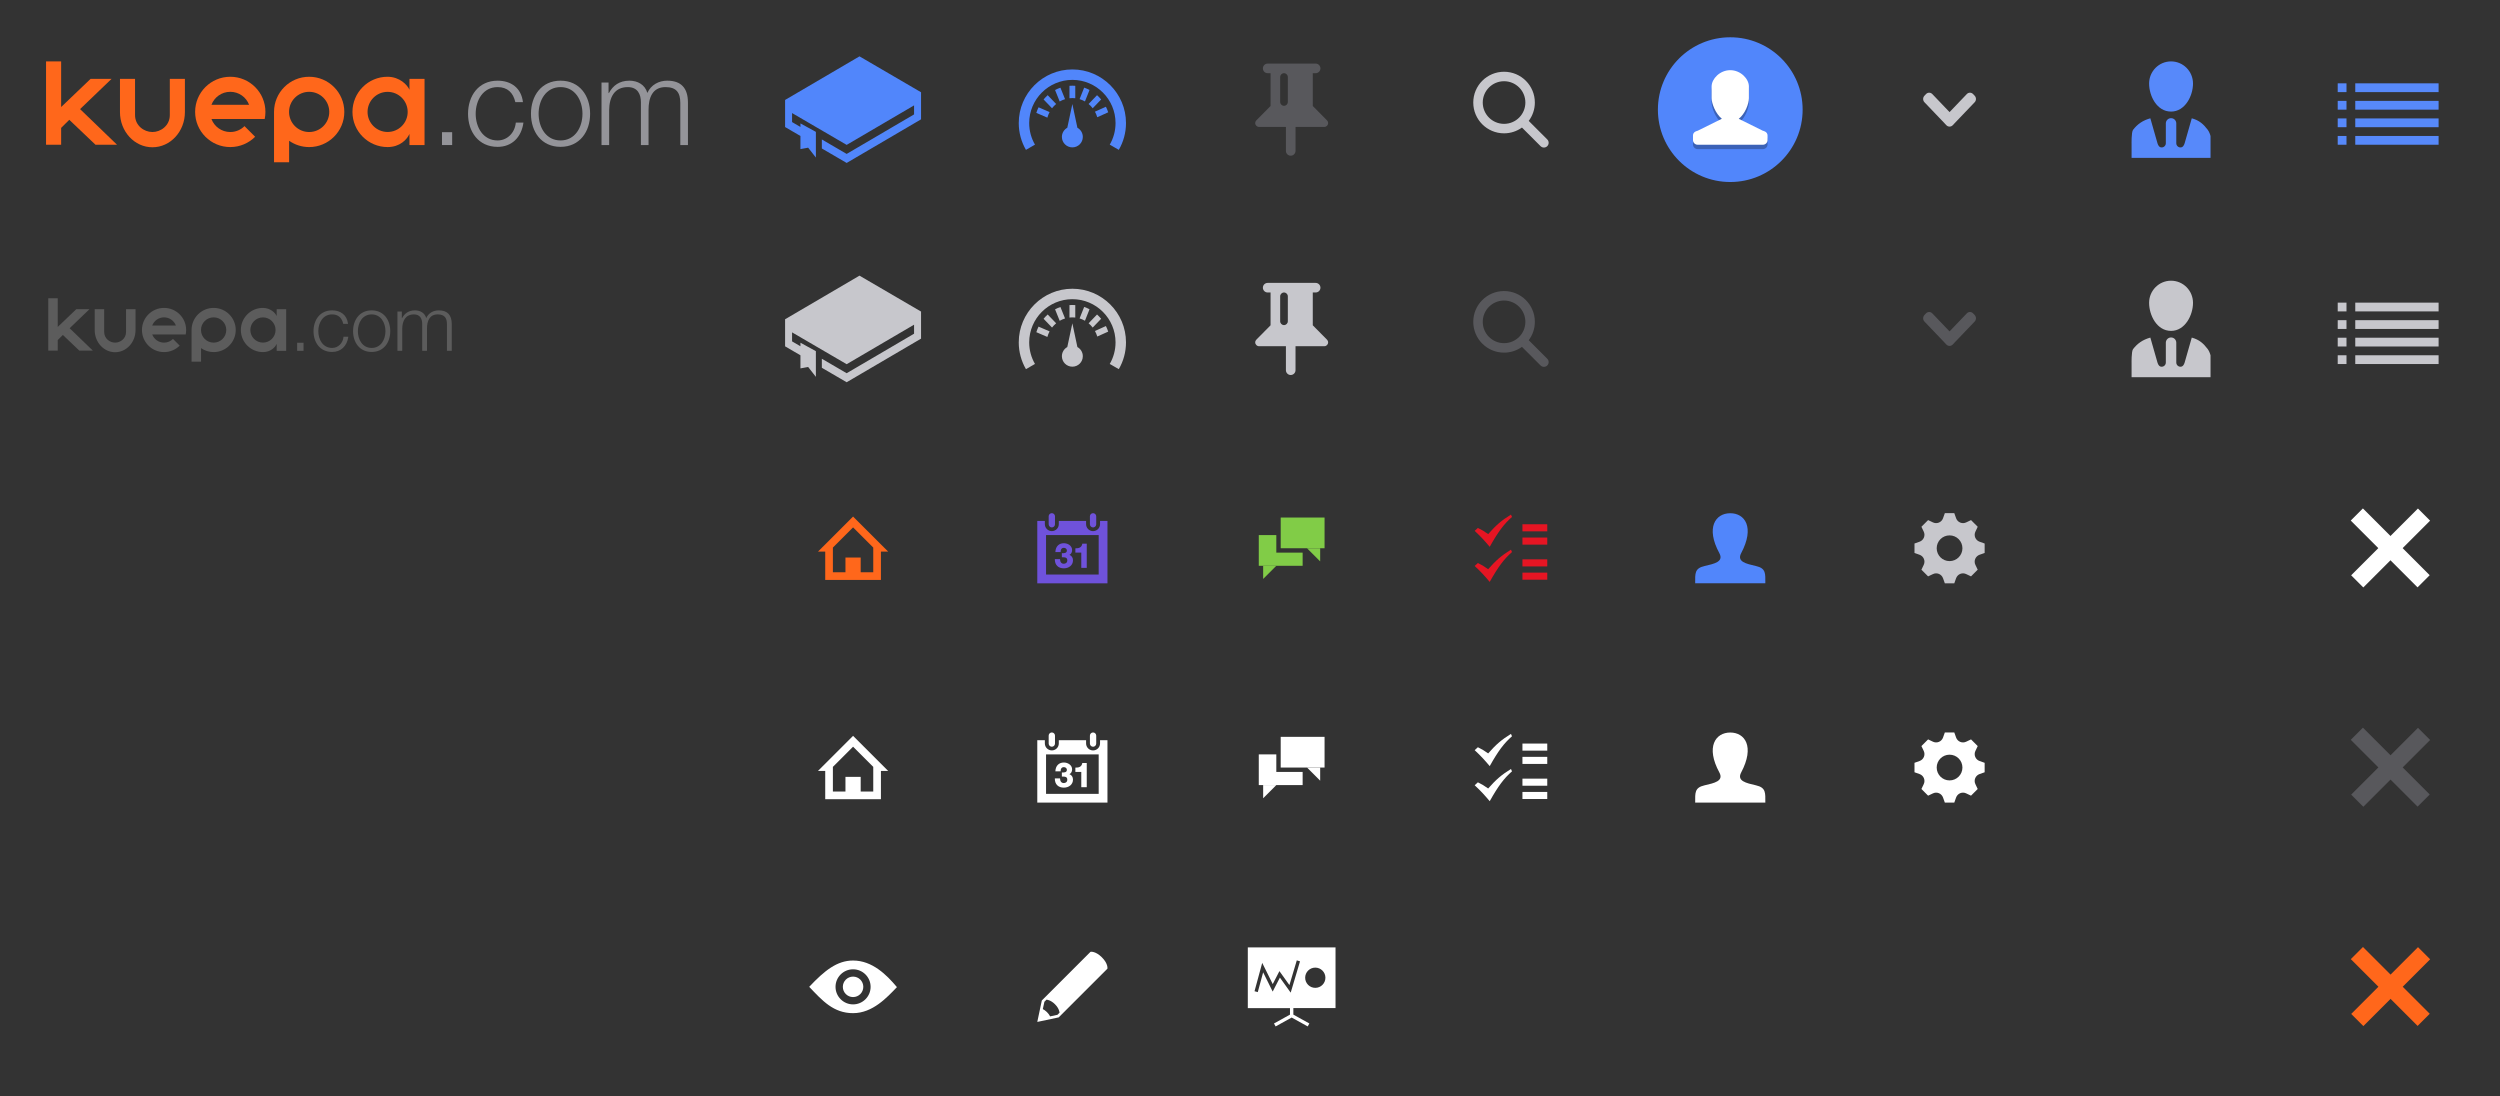 <?xml version="1.0" encoding="utf-8"?>
<!-- Generator: Adobe Illustrator 15.0.0, SVG Export Plug-In . SVG Version: 6.00 Build 0)  -->
<!DOCTYPE svg PUBLIC "-//W3C//DTD SVG 1.1//EN" "http://www.w3.org/Graphics/SVG/1.1/DTD/svg11.dtd">
<svg version="1.1" id="Layer_1" xmlns="http://www.w3.org/2000/svg" xmlns:xlink="http://www.w3.org/1999/xlink" x="0px" y="0px"
	 width="570px" height="250px" viewBox="-0.5 0.5 570 250" enable-background="new -0.5 0.5 570 250" xml:space="preserve">
<rect x="-0.5" y="0.5" width="570" height="250" fill="#333333" stroke="none"/>
<g id="Layer_2" display="none">
	<rect x="169.5" display="inline" fill="#BCBCBE" width="50" height="50"/>
	<rect x="169.5" y="50" display="inline" fill="#DCDCDE" width="50" height="50"/>
	<rect x="119.5" y="50" display="inline" fill="#BCBCBE" width="50" height="50"/>
	<rect x="219.5" display="inline" fill="#DCDCDE" width="50" height="50"/>
	<rect x="219.5" y="50" display="inline" fill="#BCBCBE" width="50" height="50"/>
	<rect x="269.5" display="inline" fill="#BCBCBE" width="50" height="50"/>
	<rect x="269.5" y="50" display="inline" fill="#DCDCDE" width="50" height="50"/>
	<rect x="-30.5" y="50" display="inline" fill="#DCDCDE" width="50" height="50"/>
	<rect x="19.5" y="50" display="inline" fill="#BCBCBE" width="50" height="50"/>
	<rect x="69.5" y="50" display="inline" fill="#DCDCDE" width="50" height="50"/>
	<rect x="319.5" display="inline" fill="#DCDCDE" width="50" height="50"/>
	<rect x="319.5" y="50" display="inline" fill="#BCBCBE" width="50" height="50"/>
	<rect x="369.5" display="inline" fill="#BCBCBE" width="50" height="50"/>
	<rect x="369.5" y="50" display="inline" fill="#DCDCDE" width="50" height="50"/>
	<rect x="419.5" display="inline" fill="#DCDCDE" width="50" height="50"/>
	<rect x="169.5" y="100" display="inline" fill="#BCBCBE" width="50" height="50"/>
	<rect x="219.5" y="100" display="inline" fill="#DCDCDE" width="50" height="50"/>
	<rect x="269.5" y="100" display="inline" fill="#BCBCBE" width="50" height="50"/>
	<rect x="319.5" y="100" display="inline" fill="#DCDCDE" width="50" height="50"/>
	<rect x="369.5" y="100" display="inline" fill="#BCBCBE" width="50" height="50"/>
	<rect x="419.5" y="100" display="inline" fill="#DCDCDE" width="50" height="50"/>
	<rect x="419.5" y="150" display="inline" fill="#BCBCBE" width="50" height="50"/>
	<rect x="369.5" y="150" display="inline" fill="#DCDCDE" width="50" height="50"/>
	<rect x="319.5" y="150" display="inline" fill="#BCBCBE" width="50" height="50"/>
	<rect x="269.5" y="150" display="inline" fill="#DCDCDE" width="50" height="50"/>
	<rect x="219.5" y="150" display="inline" fill="#BCBCBE" width="50" height="50"/>
	<rect x="169.5" y="150" display="inline" fill="#DCDCDE" width="50" height="50"/>
	<rect x="169.5" y="200" display="inline" fill="#BCBCBE" width="50" height="50"/>
	<rect x="219.5" y="200" display="inline" fill="#DCDCDE" width="50" height="50"/>
	<rect x="269.5" y="200" display="inline" fill="#BCBCBE" width="50" height="50"/>
	<rect x="319.5" y="200.002" display="inline" fill="#DCDCDE" width="50" height="50"/>
	<rect x="369.5" y="200.002" display="inline" fill="#BCBCBE" width="50" height="50"/>
	<rect x="419.5" y="200.002" display="inline" fill="#DCDCDE" width="50" height="50"/>
	<rect x="419.5" y="50" display="inline" fill="#BCBCBE" width="50" height="50"/>
</g>
<path fill="#C7C7CC" d="M352.279,32.295l-4.229-4.229c0.872-1.169,1.396-2.615,1.396-4.187c0-3.878-3.144-7.021-7.021-7.021
	s-7.021,3.144-7.021,7.021s3.144,7.019,7.021,7.019c1.524,0,2.933-0.491,4.083-1.315l4.241,4.239c0.421,0.424,1.104,0.424,1.526,0
	C352.699,33.401,352.699,32.717,352.279,32.295z M342.427,28.739c-2.685,0-4.86-2.175-4.86-4.859s2.178-4.861,4.86-4.861
	c2.685,0,4.858,2.177,4.858,4.861C347.285,26.565,345.111,28.739,342.427,28.739z"/>
<path fill="#C7C7CC" d="M443.998,26.058l3.935-4.112c0.396-0.415,1.036-0.415,1.434,0l0.355,0.374c0.396,0.414,0.396,1.083,0,1.496
	l-4.63,4.84c-0.006,0.008-0.008,0.018-0.016,0.026l-0.356,0.374c-0.198,0.208-0.46,0.309-0.722,0.309
	c-0.26,0-0.521-0.101-0.719-0.309l-0.359-0.374c-0.006-0.008-0.006-0.019-0.014-0.026l-4.629-4.84c-0.396-0.413-0.396-1.082,0-1.496
	l0.355-0.374c0.396-0.415,1.037-0.415,1.434,0L443.998,26.058z"/>
<circle fill="#5186FB" cx="394" cy="25.5" r="16.5"/>
<g>
	<g opacity="0.27">
		<path d="M401.438,34.5h-14.875c-0.586,0-1.062-0.476-1.062-1.062v-1.063c0-0.896,1.062-1.061,1.062-1.061l5.521-2.737
			c-1.486-1.192-2.335-3.542-2.335-4.704v-2.656c0-1.76,1.903-3.718,4.251-3.718s4.249,1.958,4.249,3.718v2.656
			c0,1.278-0.841,3.554-2.313,4.713l5.502,2.727c0,0,1.062,0.181,1.062,1.061v1.063C402.5,34.024,402.023,34.5,401.438,34.5z"/>
	</g>
	<g>
		<path fill="#FFFFFF" d="M401.438,33.5h-14.875c-0.586,0-1.062-0.476-1.062-1.062v-1.063c0-0.896,1.062-1.061,1.062-1.061
			l5.521-2.737c-1.486-1.192-2.335-3.542-2.335-4.704v-2.656c0-1.76,1.903-3.718,4.251-3.718s4.249,1.958,4.249,3.718v2.656
			c0,1.278-0.841,3.554-2.313,4.713l5.502,2.727c0,0,1.062,0.181,1.062,1.061v1.063C402.5,33.024,402.023,33.5,401.438,33.5z"/>
	</g>
</g>
<path fill="#58585C" d="M289.188,24.669l-3.235,3.269c-0.162,0.157-0.265,0.381-0.265,0.625c0,0.481,0.392,0.875,0.867,0.875h6.133
	v5.468c0,0.604,0.49,1.094,1.095,1.094c0.604,0,1.096-0.489,1.096-1.094v-5.468h6.57c0.477,0,0.864-0.394,0.864-0.875
	c0-0.24-0.097-0.46-0.254-0.617l-3.246-3.281v-7.477h0.655c0.604,0,1.095-0.49,1.095-1.093c0-0.603-0.488-1.095-1.095-1.095h-10.938
	c-0.603,0-1.092,0.49-1.092,1.095c0,0.605,0.489,1.093,1.092,1.093h0.658V24.669L289.188,24.669z M293.125,18.063v5.688
	c0,0.481-0.393,0.875-0.873,0.875s-0.875-0.393-0.875-0.875v-5.688c0-0.481,0.395-0.875,0.875-0.875S293.125,17.582,293.125,18.063z
	"/>
<path id="dashboard-5-icon_14_" fill="#5186FB" d="M252.172,26.105c-0.145-0.437-0.32-0.861-0.525-1.266l-2.5,1.126
	c0.225,0.401,0.398,0.826,0.527,1.266L252.172,26.105z M239.363,25.183c0.277-0.36,0.592-0.686,0.938-0.974l-1.926-2.005
	c-0.334,0.3-0.648,0.626-0.938,0.974L239.363,25.183z M241.109,23.641c0.389-0.224,0.797-0.403,1.223-0.534l-1.055-2.616
	c-0.418,0.144-0.826,0.324-1.221,0.534L241.109,23.641z M238.299,27.324c0.123-0.442,0.293-0.871,0.508-1.273l-2.518-1.086
	c-0.199,0.411-0.369,0.837-0.506,1.273L238.299,27.324z M247.912,21.008c-0.395-0.208-0.805-0.385-1.225-0.528l-1.041,2.621
	c0.424,0.128,0.834,0.305,1.223,0.528L247.912,21.008z M250.561,23.178c-0.289-0.348-0.602-0.674-0.938-0.974l-1.924,2.005
	c0.346,0.288,0.658,0.614,0.936,0.974L250.561,23.178z M244.662,20.062c-0.225-0.017-0.445-0.026-0.662-0.026
	s-0.439,0.009-0.662,0.026v2.836c0.219-0.025,0.441-0.038,0.662-0.038s0.441,0.013,0.662,0.038V20.062z M244,34.102
	c-1.318,0-2.389-1.068-2.389-2.386c0-0.9,0.5-1.684,1.232-2.09l1.154-5.407l1.15,5.407c0.736,0.407,1.234,1.19,1.234,2.09
	C246.387,33.033,245.318,34.102,244,34.102z M233.416,34.668c-1.043-1.799-1.641-3.887-1.641-6.111
	c0-6.741,5.482-12.225,12.225-12.225s12.227,5.484,12.227,12.225c0,2.225-0.598,4.312-1.641,6.111l-2.062-1.19
	c0.84-1.447,1.32-3.129,1.32-4.921c0-5.428-4.416-9.844-9.844-9.844s-9.844,4.416-9.844,9.844c0,1.792,0.479,3.474,1.32,4.921
	L233.416,34.668z"/>
<polygon fill="#5186FB" points="195.462,13.347 178.5,23.29 178.5,29.464 181.999,31.504 181.999,34.494 183.759,34.17 
	185.519,36.421 185.519,30.564 181.999,28.637 181.999,29.446 180.092,28.334 180.092,26.277 192.538,33.537 207.908,24.527 
	207.908,26.584 192.538,35.594 186.88,32.294 186.88,34.352 192.538,37.652 209.5,27.709 209.5,21.536 "/>
<path fill="#58585C" d="M352.279,82.297l-4.229-4.229c0.872-1.169,1.396-2.614,1.396-4.188c0-3.877-3.144-7.021-7.021-7.021
	s-7.021,3.144-7.021,7.021c0,3.879,3.144,7.02,7.021,7.02c1.524,0,2.933-0.49,4.083-1.316l4.241,4.24
	c0.421,0.423,1.104,0.423,1.526,0C352.699,83.402,352.699,82.719,352.279,82.297z M342.427,78.742c-2.685,0-4.86-2.176-4.86-4.859
	c0-2.685,2.178-4.861,4.86-4.861c2.685,0,4.858,2.177,4.858,4.861C347.285,76.566,345.111,78.742,342.427,78.742z"/>
<path fill="#58585C" d="M443.998,76.059l3.935-4.111c0.396-0.416,1.036-0.416,1.434,0l0.355,0.373c0.396,0.414,0.396,1.084,0,1.496
	l-4.63,4.84c-0.006,0.008-0.008,0.019-0.016,0.025l-0.356,0.374c-0.198,0.208-0.46,0.31-0.722,0.31c-0.26,0-0.521-0.102-0.719-0.31
	l-0.359-0.374c-0.006-0.008-0.006-0.018-0.014-0.025l-4.629-4.84c-0.396-0.412-0.396-1.082,0-1.496l0.355-0.373
	c0.396-0.416,1.037-0.416,1.434,0L443.998,76.059z"/>
<path fill="#C7C7CC" d="M289.188,74.668l-3.235,3.27c-0.162,0.156-0.265,0.381-0.265,0.625c0,0.48,0.392,0.875,0.867,0.875h6.133
	v5.469c0,0.604,0.49,1.095,1.095,1.095c0.604,0,1.096-0.49,1.096-1.095v-5.469h6.57c0.477,0,0.864-0.395,0.864-0.875
	c0-0.239-0.097-0.461-0.254-0.617l-3.246-3.28v-7.478h0.655c0.604,0,1.095-0.489,1.095-1.094c0-0.604-0.488-1.094-1.095-1.094
	h-10.938c-0.603,0-1.092,0.489-1.092,1.094c0,0.605,0.489,1.094,1.092,1.094h0.658V74.668L289.188,74.668z M293.125,68.062v5.688
	c0,0.48-0.393,0.874-0.873,0.874s-0.875-0.394-0.875-0.874v-5.688c0-0.481,0.395-0.875,0.875-0.875
	C292.732,67.188,293.125,67.581,293.125,68.062z"/>
<path id="dashboard-5-icon_15_" fill="#C7C7CC" d="M252.172,76.106c-0.145-0.438-0.32-0.86-0.525-1.267l-2.5,1.127
	c0.225,0.4,0.398,0.825,0.527,1.266L252.172,76.106z M239.363,75.184c0.277-0.359,0.592-0.687,0.938-0.974l-1.926-2.006
	c-0.334,0.3-0.648,0.627-0.938,0.976L239.363,75.184z M241.109,73.643c0.389-0.226,0.797-0.403,1.223-0.534l-1.055-2.616
	c-0.418,0.145-0.826,0.324-1.221,0.535L241.109,73.643z M238.299,77.325c0.123-0.442,0.293-0.87,0.508-1.272l-2.518-1.086
	c-0.199,0.41-0.369,0.836-0.506,1.272L238.299,77.325z M247.912,71.01c-0.395-0.209-0.805-0.386-1.225-0.527l-1.041,2.619
	c0.424,0.13,0.834,0.307,1.223,0.529L247.912,71.01z M250.561,73.18c-0.289-0.348-0.602-0.674-0.938-0.975l-1.924,2.006
	c0.346,0.287,0.658,0.613,0.936,0.975L250.561,73.18z M244.662,70.062c-0.225-0.018-0.445-0.025-0.662-0.025
	s-0.439,0.01-0.662,0.025v2.836c0.219-0.024,0.441-0.037,0.662-0.037s0.441,0.013,0.662,0.037V70.062z M244,84.104
	c-1.318,0-2.389-1.068-2.389-2.387c0-0.9,0.5-1.685,1.232-2.091l1.154-5.407l1.15,5.407c0.736,0.406,1.234,1.189,1.234,2.091
	C246.387,83.035,245.318,84.104,244,84.104z M233.416,84.669c-1.043-1.8-1.641-3.887-1.641-6.11c0-6.741,5.482-12.227,12.225-12.227
	s12.227,5.484,12.227,12.227c0,2.225-0.598,4.312-1.641,6.11l-2.062-1.19c0.84-1.446,1.32-3.129,1.32-4.92
	c0-5.43-4.416-9.846-9.844-9.846s-9.844,4.416-9.844,9.846c0,1.791,0.479,3.474,1.32,4.92L233.416,84.669z"/>
<polygon fill="#C7C7CC" points="195.462,63.348 178.5,73.291 178.5,79.465 181.999,81.505 181.999,84.494 183.759,84.17 
	185.519,86.422 185.519,80.564 181.999,78.638 181.999,79.447 180.092,78.334 180.092,76.277 192.538,83.537 207.908,74.527 
	207.908,76.584 192.538,85.595 186.88,82.295 186.88,84.353 192.538,87.652 209.5,77.709 209.5,71.537 "/>
<g>
	<g>
		<g>
			<path fill="#949499" d="M100.272,33.57v-2.93h2.321v2.93H100.272z"/>
			<path fill="#949499" d="M116.994,23.789c-0.471-2.13-1.769-3.429-4.036-3.429c-3.344,0-5.002,3.04-5.002,6.081
				s1.658,6.081,5.002,6.081c2.157,0,3.926-1.687,4.145-4.064h1.741c-0.469,3.427-2.708,5.527-5.886,5.527
				c-4.366,0-6.745-3.453-6.745-7.543c0-4.09,2.378-7.547,6.745-7.547c3.041,0,5.389,1.633,5.776,4.895L116.994,23.789
				L116.994,23.789z"/>
			<path fill="#949499" d="M134.046,26.44c0,4.09-2.376,7.543-6.745,7.543c-4.366,0-6.74-3.453-6.74-7.543
				c0-4.09,2.374-7.547,6.74-7.547C131.67,18.894,134.046,22.35,134.046,26.44z M122.302,26.44c0,3.042,1.658,6.081,4.999,6.081
				c3.346,0,5.003-3.04,5.003-6.081s-1.658-6.081-5.003-6.081C123.96,20.359,122.302,23.399,122.302,26.44z"/>
			<path fill="#949499" d="M136.646,19.311h1.604v2.406h0.083c0.911-1.716,2.405-2.823,4.67-2.823c1.879,0,3.565,0.914,4.09,2.794
				c0.857-1.88,2.654-2.794,4.533-2.794c3.122,0,4.726,1.633,4.726,5.004v9.673h-1.741v-9.59c0-2.351-0.884-3.621-3.372-3.621
				c-3.014,0-3.87,2.489-3.87,5.142v8.069h-1.74v-9.673c0.028-1.935-0.774-3.538-2.985-3.538c-3.012,0-4.229,2.267-4.256,5.253
				v7.958h-1.741L136.646,19.311L136.646,19.311z"/>
		</g>
	</g>
	<g>
		<path fill="#FF671B" d="M92.857,18.482v2.483c-0.471-1.093-2.218-2.95-4.981-2.962c-4.425-0.02-8.015,3.586-8.015,8.018
			c0,4.418,3.59,8.01,8.015,8.01c2.792,0,4.421-1.72,4.981-2.994v2.541h3.438V18.482H92.857z M87.876,30.59
			c-2.526,0-4.574-2.05-4.574-4.569c0-2.529,2.048-4.579,4.574-4.579c2.525,0,4.575,2.05,4.575,4.579
			C92.451,28.541,90.401,30.59,87.876,30.59z"/>
		<polygon fill="#FF671B" points="21.266,33.497 26.177,33.497 17.759,25.374 24.941,18.478 20.157,18.478 13.442,24.901 
			13.442,14.5 10,14.5 10,33.497 13.442,33.497 13.442,29.659 15.297,27.815 		"/>
		<path fill="#FF671B" d="M69.986,18.003c-4.422,0-8.007,3.586-8.007,8.008l0,0l0,0V37.5h3.437v-4.905
			c1.299,0.902,2.875,1.438,4.571,1.438c4.427,0,8.017-3.594,8.017-8.021C78.002,21.589,74.413,18.003,69.986,18.003z
			 M69.986,30.601c-2.53,0-4.583-2.05-4.583-4.589c0-2.526,2.053-4.579,4.583-4.579c2.538,0,4.586,2.053,4.586,4.579
			C74.572,28.55,72.524,30.601,69.986,30.601z"/>
		<path fill="#FF671B" d="M38.219,18.478v8.258c0,2.384-2.04,3.864-3.967,3.864l0,0l0,0c-1.93,0-3.963-1.48-3.963-3.864v-8.258
			h-3.436c0,0,0,7.571,0,7.585c0,4.424,3.312,8.014,7.399,8.014l0,0l0,0c4.094,0,7.406-3.59,7.406-8.014c0-0.014,0-7.585,0-7.585
			H38.219z"/>
		<path fill="#FF671B" d="M52.004,18.003c-4.433,0-8.015,3.586-8.015,8.008c0,4.426,3.582,8.021,8.015,8.021
			c2.213,0,4.211-0.902,5.667-2.348l-2.427-2.43c-0.83,0.836-1.975,1.347-3.241,1.347c-1.967,0-3.64-1.23-4.292-2.966h12.114
			l0.021,0.014c0.113-0.528,0.169-1.073,0.169-1.637C60.016,21.589,56.428,18.003,52.004,18.003z M52.004,21.432
			c1.962,0,3.637,1.23,4.289,2.962h-8.582C48.365,22.662,50.038,21.432,52.004,21.432z"/>
	</g>
</g>
<path id="home-6-icon" fill="#FF671B" d="M194,118.275l-8,7.995h1.65v6.455h12.699v-6.455h1.65L194,118.275z M198.602,130.977
	h-2.865v-3.356h-3.473v3.356h-2.865v-5.632l4.602-4.598l4.602,4.598L198.602,130.977L198.602,130.977z"/>
<path id="gear-icon" fill="#C7C7CC" d="M452,126.577v-2.154l-1.164-0.414c-0.444-0.158-0.801-0.497-0.98-0.933h-0.002
	c-0.181-0.437-0.168-0.929,0.035-1.355l0.53-1.116l-1.524-1.523l-1.113,0.53c-0.428,0.203-0.919,0.216-1.355,0.034l0,0
	c-0.436-0.18-0.772-0.537-0.933-0.98l-0.416-1.166h-2.154l-0.414,1.164c-0.158,0.444-0.497,0.802-0.933,0.981l0,0
	c-0.438,0.182-0.93,0.169-1.355-0.034l-1.115-0.53l-1.522,1.523l0.53,1.115c0.203,0.427,0.216,0.92,0.033,1.356c0,0,0,0,0,0.001
	c-0.182,0.436-0.536,0.773-0.98,0.932l-1.164,0.414v2.154l1.164,0.414c0.444,0.158,0.801,0.498,0.98,0.932c0,0.002,0,0.002,0,0.002
	c0.183,0.436,0.17,0.928-0.033,1.354l-0.53,1.115l1.522,1.524l1.115-0.528c0.426-0.205,0.919-0.218,1.355-0.037l0,0
	c0.436,0.184,0.772,0.539,0.932,0.981l0.415,1.165h2.154l0.411-1.157c0.16-0.448,0.502-0.808,0.939-0.991l0,0
	c0.434-0.179,0.92-0.166,1.344,0.034l1.122,0.533l1.523-1.524l-0.53-1.115c-0.203-0.426-0.216-0.918-0.033-1.354l0,0
	c0.182-0.436,0.536-0.773,0.98-0.934L452,126.577z M444,128.434c-1.62,0-2.934-1.312-2.934-2.934s1.312-2.934,2.934-2.934
	s2.934,1.313,2.934,2.934S445.62,128.434,444,128.434z"/>
<path id="user-icon_1_" fill="#5186FB" d="M399.881,129.559c-2.292-0.528-4.426-0.992-3.393-2.94
	c3.146-5.931,0.834-9.103-2.488-9.103c-3.389,0-5.643,3.294-2.488,9.103c1.064,1.961-1.15,2.424-3.393,2.94
	c-2.292,0.527-2.116,1.735-2.116,3.928h15.994C401.997,131.294,402.173,130.086,399.881,129.559z"/>
<path id="calendar-4-icon" fill="#6F52DB" d="M249.438,120.036c0,0.397-0.32,0.721-0.72,0.721c-0.397,0-0.72-0.323-0.72-0.721
	v-1.812c0-0.398,0.322-0.721,0.72-0.721c0.398,0,0.72,0.322,0.72,0.721V120.036z M240.038,118.22c0-0.396-0.322-0.72-0.72-0.72
	c-0.398,0-0.721,0.323-0.721,0.72v1.812c0,0.398,0.32,0.721,0.721,0.721c0.396,0,0.72-0.322,0.72-0.721V118.22z M250.311,119.272
	v0.736c0,0.878-0.713,1.592-1.592,1.592c-0.877,0-1.591-0.714-1.591-1.592v-0.736h-6.22v0.734c0,0.877-0.713,1.59-1.59,1.59
	s-1.592-0.713-1.592-1.59v-0.734H236V133.5h16v-14.228H250.311z M250,131.5h-12v-9h12V131.5z M244.141,128.243
	c0-0.582-0.306-1.04-0.809-1.233c0.385-0.191,0.607-0.587,0.607-1.095c0-0.979-0.955-1.564-1.879-1.564
	c-1.074,0-1.887,0.674-1.936,2.012h1.195c-0.012-0.555,0.197-0.956,0.746-0.956c0.326,0,0.68,0.196,0.68,0.632
	c0,0.549-0.596,0.627-1.143,0.58v0.932c0.777,0,1.24,0.049,1.24,0.717c0,0.526-0.396,0.766-0.793,0.766
	c-0.6,0-0.844-0.447-0.865-1.059H240c-0.021,1.377,0.812,2.104,2.068,2.104C243.191,130.076,244.141,129.391,244.141,128.243z
	 M247.279,129.979v-5.521h-1.014c-0.125,0.84-0.726,1.085-1.58,1.062v0.98h1.348v3.479H247.279z"/>
<g>
	<polygon fill="#81CC47" points="290.5,126.5 290.5,122.5 286.5,122.5 286.5,129.5 296.5,129.5 296.5,126.5 	"/>
	<rect x="291.5" y="118.5" fill="#81CC47" width="10" height="7"/>
	<polygon fill="#81CC47" points="287.5,132.5 287.5,129.5 290.5,129.5 	"/>
	<polygon fill="#81CC47" points="300.5,128.5 300.5,125.5 297.5,125.5 	"/>
</g>
<g>
	<g>
		<path fill="#E61523" d="M335.727,129.541l0.729-0.672c0.854,0.412,1.395,0.725,2.348,1.408c1.801-2.043,2.988-3.078,5.197-4.451
			l0.234,0.543c-1.82,1.59-3.154,3.361-5.078,6.807C337.973,131.779,337.182,130.891,335.727,129.541z"/>
		<rect x="346.617" y="128.031" fill="#E61523" width="5.658" height="1.615"/>
		<rect x="346.617" y="131.062" fill="#E61523" width="5.658" height="1.613"/>
	</g>
	<g>
		<path fill="#E61523" d="M335.727,121.541l0.729-0.672c0.854,0.412,1.395,0.725,2.348,1.408c1.801-2.043,2.988-3.078,5.197-4.451
			l0.234,0.543c-1.82,1.59-3.154,3.361-5.078,6.807C337.973,123.779,337.182,122.891,335.727,121.541z"/>
		<rect x="346.617" y="120.031" fill="#E61523" width="5.658" height="1.615"/>
		<rect x="346.617" y="123.062" fill="#E61523" width="5.658" height="1.615"/>
	</g>
</g>
<path id="home-6-icon_2_" fill="#FFFFFF" d="M194,168.275l-8,7.994h1.65v6.455h12.699v-6.455h1.65L194,168.275z M198.602,180.977
	h-2.865v-3.356h-3.473v3.356h-2.865v-5.632l4.602-4.598l4.602,4.598L198.602,180.977L198.602,180.977z"/>
<path id="gear-icon_2_" fill="#FFFFFF" d="M452,176.577v-2.154l-1.164-0.414c-0.444-0.157-0.801-0.497-0.98-0.933h-0.002
	c-0.181-0.438-0.168-0.93,0.035-1.355l0.53-1.115l-1.524-1.522l-1.113,0.528c-0.428,0.203-0.919,0.218-1.355,0.035l0,0
	c-0.436-0.181-0.772-0.537-0.933-0.979l-0.416-1.167h-2.154l-0.414,1.164c-0.158,0.443-0.497,0.802-0.933,0.98l0,0
	c-0.438,0.183-0.93,0.17-1.355-0.033l-1.115-0.53l-1.522,1.522l0.53,1.114c0.203,0.429,0.216,0.921,0.033,1.356c0,0,0,0,0,0.001
	c-0.182,0.436-0.536,0.772-0.98,0.932l-1.164,0.414v2.154l1.164,0.414c0.444,0.157,0.801,0.498,0.98,0.932c0,0.002,0,0.002,0,0.002
	c0.183,0.437,0.17,0.929-0.033,1.354l-0.53,1.115l1.522,1.523l1.115-0.527c0.426-0.205,0.919-0.219,1.355-0.037l0,0
	c0.436,0.183,0.772,0.539,0.932,0.98l0.415,1.165h2.154l0.411-1.157c0.16-0.447,0.502-0.808,0.939-0.99l0,0
	c0.434-0.18,0.92-0.166,1.344,0.033l1.122,0.533l1.523-1.523l-0.53-1.115c-0.203-0.426-0.216-0.918-0.033-1.354l0,0
	c0.182-0.436,0.536-0.774,0.98-0.934L452,176.577z M444,178.434c-1.62,0-2.934-1.312-2.934-2.934s1.312-2.934,2.934-2.934
	s2.934,1.312,2.934,2.934S445.62,178.434,444,178.434z"/>
<path id="user-icon_3_" fill="#FFFFFF" d="M399.881,179.559c-2.292-0.529-4.426-0.992-3.393-2.94
	c3.146-5.933,0.834-9.104-2.488-9.104c-3.389,0-5.643,3.295-2.488,9.104c1.064,1.961-1.15,2.424-3.393,2.94
	c-2.292,0.527-2.116,1.735-2.116,3.928h15.994C401.997,181.294,402.173,180.086,399.881,179.559z"/>
<path id="calendar-4-icon_2_" fill="#FFFFFF" d="M249.438,170.036c0,0.397-0.32,0.721-0.72,0.721c-0.397,0-0.72-0.323-0.72-0.721
	v-1.812c0-0.398,0.322-0.723,0.72-0.723c0.398,0,0.72,0.322,0.72,0.723V170.036z M240.038,168.22c0-0.396-0.322-0.72-0.72-0.72
	c-0.398,0-0.721,0.323-0.721,0.72v1.812c0,0.397,0.32,0.721,0.721,0.721c0.396,0,0.72-0.321,0.72-0.721V168.22z M250.311,169.271
	v0.735c0,0.878-0.713,1.593-1.592,1.593c-0.877,0-1.591-0.715-1.591-1.593v-0.735h-6.22v0.733c0,0.877-0.713,1.59-1.59,1.59
	s-1.592-0.713-1.592-1.59v-0.733H236V183.5h16v-14.229H250.311z M250,181.5h-12v-9h12V181.5z M244.141,178.243
	c0-0.582-0.306-1.04-0.809-1.233c0.385-0.191,0.607-0.587,0.607-1.095c0-0.979-0.955-1.563-1.879-1.563
	c-1.074,0-1.887,0.674-1.936,2.013h1.195c-0.012-0.556,0.197-0.956,0.746-0.956c0.326,0,0.68,0.195,0.68,0.632
	c0,0.549-0.596,0.627-1.143,0.58v0.932c0.777,0,1.24,0.05,1.24,0.718c0,0.525-0.396,0.765-0.793,0.765
	c-0.6,0-0.844-0.447-0.865-1.058H240c-0.021,1.377,0.812,2.104,2.068,2.104C243.191,180.076,244.141,179.391,244.141,178.243z
	 M247.279,179.979v-5.521h-1.014c-0.125,0.84-0.726,1.085-1.58,1.062v0.98h1.348v3.479H247.279z"/>
<g>
	<polygon fill="#FFFFFF" points="290.5,176.5 290.5,172.5 286.5,172.5 286.5,179.5 296.5,179.5 296.5,176.5 	"/>
	<rect x="291.5" y="168.5" fill="#FFFFFF" width="10" height="7"/>
	<polygon fill="#FFFFFF" points="287.5,182.5 287.5,179.5 290.5,179.5 	"/>
	<polygon fill="#FFFFFF" points="300.5,178.5 300.5,175.5 297.5,175.5 	"/>
</g>
<g>
	<g>
		<path fill="#FFFFFF" d="M335.727,179.541l0.729-0.672c0.854,0.412,1.395,0.725,2.348,1.408c1.801-2.043,2.988-3.078,5.197-4.451
			l0.234,0.543c-1.82,1.59-3.154,3.361-5.078,6.807C337.973,181.779,337.182,180.891,335.727,179.541z"/>
		<rect x="346.617" y="178.031" fill="#FFFFFF" width="5.658" height="1.615"/>
		<rect x="346.617" y="181.062" fill="#FFFFFF" width="5.658" height="1.613"/>
	</g>
	<g>
		<path fill="#FFFFFF" d="M335.727,171.541l0.729-0.672c0.854,0.412,1.395,0.725,2.348,1.408c1.801-2.043,2.988-3.078,5.197-4.451
			l0.234,0.543c-1.82,1.59-3.154,3.361-5.078,6.807C337.973,173.779,337.182,172.891,335.727,171.541z"/>
		<rect x="346.617" y="170.031" fill="#FFFFFF" width="5.658" height="1.615"/>
		<rect x="346.617" y="173.062" fill="#FFFFFF" width="5.658" height="1.613"/>
	</g>
</g>
<g>
	<path fill="#FFFFFF" d="M194,219.5c-3.655,0-6.505,2.288-10,5.997c3.011,3.173,5.538,6.003,10,6.003s7.741-3.583,10-5.936
		C201.688,222.809,198.409,219.5,194,219.5z M194,229.5c-2.206,0-4-1.795-4-4c0-2.206,1.794-4,4-4s4,1.794,4,4
		C198,227.705,196.206,229.5,194,229.5z"/>
	<circle fill="#FFFFFF" cx="194" cy="225.5" r="2.333"/>
</g>
<g>
	<path fill="#FFFFFF" d="M250.73,218.77c-1.48-1.479-2.592-1.259-2.592-1.259l-5.184,5.183l-5.922,5.923L236,233.5l4.885-1.036
		l5.922-5.922l5.184-5.183C251.988,221.359,252.21,220.25,250.73,218.77z M240.596,231.876l-1.666,0.358
		c-0.162-0.301-0.354-0.603-0.709-0.955c-0.354-0.354-0.654-0.549-0.957-0.709l0.359-1.665l0.48-0.481c0,0,0.905,0.02,1.931,1.042
		c1.022,1.022,1.041,1.931,1.041,1.931L240.596,231.876z"/>
</g>
<path fill="#FFFFFF" d="M304,230.348V216.5h-20v13.848h9.615v1.486l-3.647,2.021l0.373,0.672L294,232.5l3.659,2.027l0.373-0.674
	l-3.647-2.021v-1.486H304V230.348L304,230.348z M299.385,221.115c1.272,0,2.309,1.035,2.309,2.308s-1.034,2.308-2.309,2.308
	c-1.273,0-2.308-1.035-2.308-2.308S298.111,221.115,299.385,221.115z M293.779,226.823l-2.463-3.435l-1.646,3.192l-2.175-4.39
	l-1.224,4.511l-0.742-0.201l1.754-6.468l2.4,4.844l1.524-2.96l2.28,3.183l1.68-5.635l0.736,0.223L293.779,226.823z"/>
<g opacity="0.2">
	<g>
		<path fill="#FFFFFF" d="M67.247,80.487v-1.84h1.461v1.84H67.247z"/>
		<path fill="#FFFFFF" d="M77.758,74.339c-0.296-1.34-1.112-2.156-2.537-2.156c-2.102,0-3.145,1.912-3.145,3.823
			c0,1.912,1.043,3.823,3.145,3.823c1.356,0,2.469-1.061,2.606-2.555h1.095c-0.295,2.154-1.703,3.475-3.701,3.475
			c-2.744,0-4.238-2.172-4.238-4.743c0-2.571,1.494-4.744,4.238-4.744c1.912,0,3.388,1.026,3.632,3.077H77.758z"/>
		<path fill="#FFFFFF" d="M88.478,76.006c0,2.571-1.493,4.743-4.239,4.743c-2.745,0-4.238-2.172-4.238-4.743
			c0-2.571,1.493-4.744,4.238-4.744C86.985,71.262,88.478,73.435,88.478,76.006z M81.095,76.006c0,1.912,1.042,3.823,3.144,3.823
			c2.103,0,3.145-1.911,3.145-3.823c0-1.911-1.042-3.823-3.145-3.823C82.137,72.183,81.095,74.095,81.095,76.006z"/>
		<path fill="#FFFFFF" d="M90.113,71.524h1.008v1.511h0.052c0.573-1.077,1.511-1.773,2.936-1.773c1.182,0,2.241,0.574,2.571,1.757
			c0.539-1.183,1.668-1.757,2.85-1.757c1.964,0,2.972,1.026,2.972,3.146v6.08h-1.096V74.46c0-1.479-0.555-2.277-2.119-2.277
			c-1.895,0-2.433,1.564-2.433,3.232v5.072h-1.095v-6.08c0.018-1.217-0.486-2.225-1.875-2.225c-1.894,0-2.658,1.425-2.676,3.303
			v5.002h-1.095V71.524L90.113,71.524z"/>
	</g>
	<g>
		<path fill="#FFFFFF" d="M62.586,71.003v1.562c-0.296-0.688-1.395-1.855-3.133-1.863c-2.78-0.013-5.038,2.255-5.038,5.04
			c0,2.778,2.257,5.036,5.038,5.036c1.757,0,2.78-1.082,3.133-1.883v1.598h2.161v-9.49H62.586z M59.454,78.615
			c-1.587,0-2.875-1.288-2.875-2.873c0-1.591,1.288-2.878,2.875-2.878c1.589,0,2.876,1.287,2.876,2.878
			C62.33,77.327,61.042,78.615,59.454,78.615z"/>
		<polygon fill="#FFFFFF" points="17.582,80.441 20.669,80.441 15.377,75.335 19.893,71.001 16.885,71.001 12.664,75.038 
			12.664,68.5 10.5,68.5 10.5,80.441 12.664,80.441 12.664,78.029 13.831,76.871 		"/>
		<path fill="#FFFFFF" d="M48.208,70.702c-2.78,0-5.033,2.255-5.033,5.034l0,0l0,0v7.223h2.16v-3.085
			c0.816,0.567,1.807,0.904,2.874,0.904c2.783,0,5.039-2.26,5.039-5.042C53.248,72.957,50.991,70.702,48.208,70.702z M48.208,78.621
			c-1.591,0-2.881-1.289-2.881-2.885c0-1.589,1.29-2.879,2.881-2.879c1.596,0,2.883,1.29,2.883,2.879
			C51.092,77.332,49.804,78.621,48.208,78.621z"/>
		<path fill="#FFFFFF" d="M28.239,71.001v5.191c0,1.499-1.282,2.429-2.494,2.429l0,0l0,0c-1.213,0-2.491-0.93-2.491-2.429v-5.191
			h-2.161c0,0,0,4.759,0,4.769c0,2.78,2.083,5.036,4.652,5.036l0,0l0,0c2.574,0,4.656-2.256,4.656-5.036c0-0.01,0-4.769,0-4.769
			H28.239z"/>
		<path fill="#FFFFFF" d="M36.905,70.702c-2.787,0-5.039,2.255-5.039,5.034c0,2.782,2.251,5.042,5.039,5.042
			c1.391,0,2.647-0.567,3.562-1.477l-1.524-1.527c-0.522,0.526-1.242,0.847-2.038,0.847c-1.235,0-2.288-0.772-2.698-1.864h7.615
			l0.012,0.009c0.072-0.333,0.107-0.675,0.107-1.029C41.941,72.957,39.686,70.702,36.905,70.702z M36.905,72.857
			c1.233,0,2.287,0.773,2.697,1.862h-5.395C34.617,73.631,35.669,72.857,36.905,72.857z"/>
	</g>
</g>
<path fill-rule="evenodd" clip-rule="evenodd" fill="#5789FA" d="M502.876,30.107c-1.001-1.306-1.917-2.154-3.652-2.636
	l-1.625,5.691c-0.162,0.529-0.429,0.954-0.954,0.954c-0.523,0-0.952-0.43-0.952-0.954v-4.528c0-0.658-0.534-1.192-1.192-1.192
	c-0.657,0-1.192,0.534-1.192,1.192v4.528c0,0.524-0.429,0.954-0.952,0.954c-0.525,0-0.802-0.442-0.954-0.954l-1.625-5.691
	c-1.735,0.487-2.945,1.33-3.946,2.636c-0.396,0.515-0.33,3.292-0.33,3.292V36.5h18v-5C503.5,31.5,503.271,30.622,502.876,30.107z
	 M489.495,19.543c0,2.783,1.735,6.397,5.005,6.397c3.213,0,5.005-3.614,5.005-6.397S497.264,14.5,494.5,14.5
	S489.495,16.76,489.495,19.543z"/>
<g>
	<rect x="536.5" y="19.5" fill-rule="evenodd" clip-rule="evenodd" fill="#5789FA" width="19" height="2"/>
	<rect x="536.5" y="23.5" fill-rule="evenodd" clip-rule="evenodd" fill="#5789FA" width="19" height="2"/>
	<rect x="536.5" y="27.5" fill-rule="evenodd" clip-rule="evenodd" fill="#5789FA" width="19" height="2"/>
	<rect x="536.5" y="31.5" fill-rule="evenodd" clip-rule="evenodd" fill="#5789FA" width="19" height="2"/>
	<rect x="532.5" y="19.5" fill-rule="evenodd" clip-rule="evenodd" fill="#5789FA" width="2" height="2"/>
	<rect x="532.5" y="23.5" fill-rule="evenodd" clip-rule="evenodd" fill="#5789FA" width="2" height="2"/>
	<rect x="532.5" y="27.5" fill-rule="evenodd" clip-rule="evenodd" fill="#5789FA" width="2" height="2"/>
	<rect x="532.5" y="31.5" fill-rule="evenodd" clip-rule="evenodd" fill="#5789FA" width="2" height="2"/>
</g>
<path fill-rule="evenodd" clip-rule="evenodd" fill="#C7C7CC" d="M502.876,80.107c-1.001-1.306-1.917-2.154-3.652-2.636
	l-1.625,5.691c-0.162,0.529-0.429,0.954-0.954,0.954c-0.523,0-0.952-0.43-0.952-0.954v-4.528c0-0.658-0.534-1.192-1.192-1.192
	c-0.657,0-1.192,0.534-1.192,1.192v4.528c0,0.524-0.429,0.954-0.952,0.954c-0.525,0-0.802-0.442-0.954-0.954l-1.625-5.691
	c-1.735,0.487-2.945,1.33-3.946,2.636c-0.396,0.515-0.33,3.292-0.33,3.292V86.5h18v-5C503.5,81.5,503.271,80.622,502.876,80.107z
	 M489.495,69.543c0,2.783,1.735,6.397,5.005,6.397c3.213,0,5.005-3.614,5.005-6.397S497.264,64.5,494.5,64.5
	S489.495,66.76,489.495,69.543z"/>
<g>
	<rect x="536.5" y="69.5" fill-rule="evenodd" clip-rule="evenodd" fill="#C7C7CC" width="19" height="2"/>
	<rect x="536.5" y="73.5" fill-rule="evenodd" clip-rule="evenodd" fill="#C7C7CC" width="19" height="2"/>
	<rect x="536.5" y="77.5" fill-rule="evenodd" clip-rule="evenodd" fill="#C7C7CC" width="19" height="2"/>
	<rect x="536.5" y="81.5" fill-rule="evenodd" clip-rule="evenodd" fill="#C7C7CC" width="19" height="2"/>
	<rect x="532.5" y="69.5" fill-rule="evenodd" clip-rule="evenodd" fill="#C7C7CC" width="2" height="2"/>
	<rect x="532.5" y="73.5" fill-rule="evenodd" clip-rule="evenodd" fill="#C7C7CC" width="2" height="2"/>
	<rect x="532.5" y="77.5" fill-rule="evenodd" clip-rule="evenodd" fill="#C7C7CC" width="2" height="2"/>
	<rect x="532.5" y="81.5" fill-rule="evenodd" clip-rule="evenodd" fill="#C7C7CC" width="2" height="2"/>
</g>
<g>
	
		<rect x="533.73" y="123.542" transform="matrix(0.707 0.707 -0.707 0.707 248.238 -348.271)" fill="#FFFFFF" width="21.54" height="3.916"/>
	
		<rect x="533.73" y="123.542" transform="matrix(-0.707 0.707 -0.707 -0.707 1018.252 -170.793)" fill="#FFFFFF" width="21.54" height="3.916"/>
</g>
<g>
	
		<rect x="533.73" y="223.542" transform="matrix(0.707 0.707 -0.707 0.707 318.95 -318.979)" fill="#FF671B" width="21.54" height="3.916"/>
	
		<rect x="533.73" y="223.542" transform="matrix(-0.707 0.707 -0.707 -0.707 1088.965 -0.084)" fill="#FF671B" width="21.54" height="3.916"/>
</g>
<g>
	
		<rect x="533.73" y="173.542" transform="matrix(0.707 0.707 -0.707 0.707 283.594 -333.625)" fill="#58585C" width="21.54" height="3.916"/>
	
		<rect x="533.73" y="173.542" transform="matrix(-0.707 0.707 -0.707 -0.707 1053.609 -85.439)" fill="#58585C" width="21.54" height="3.916"/>
</g>
</svg>
